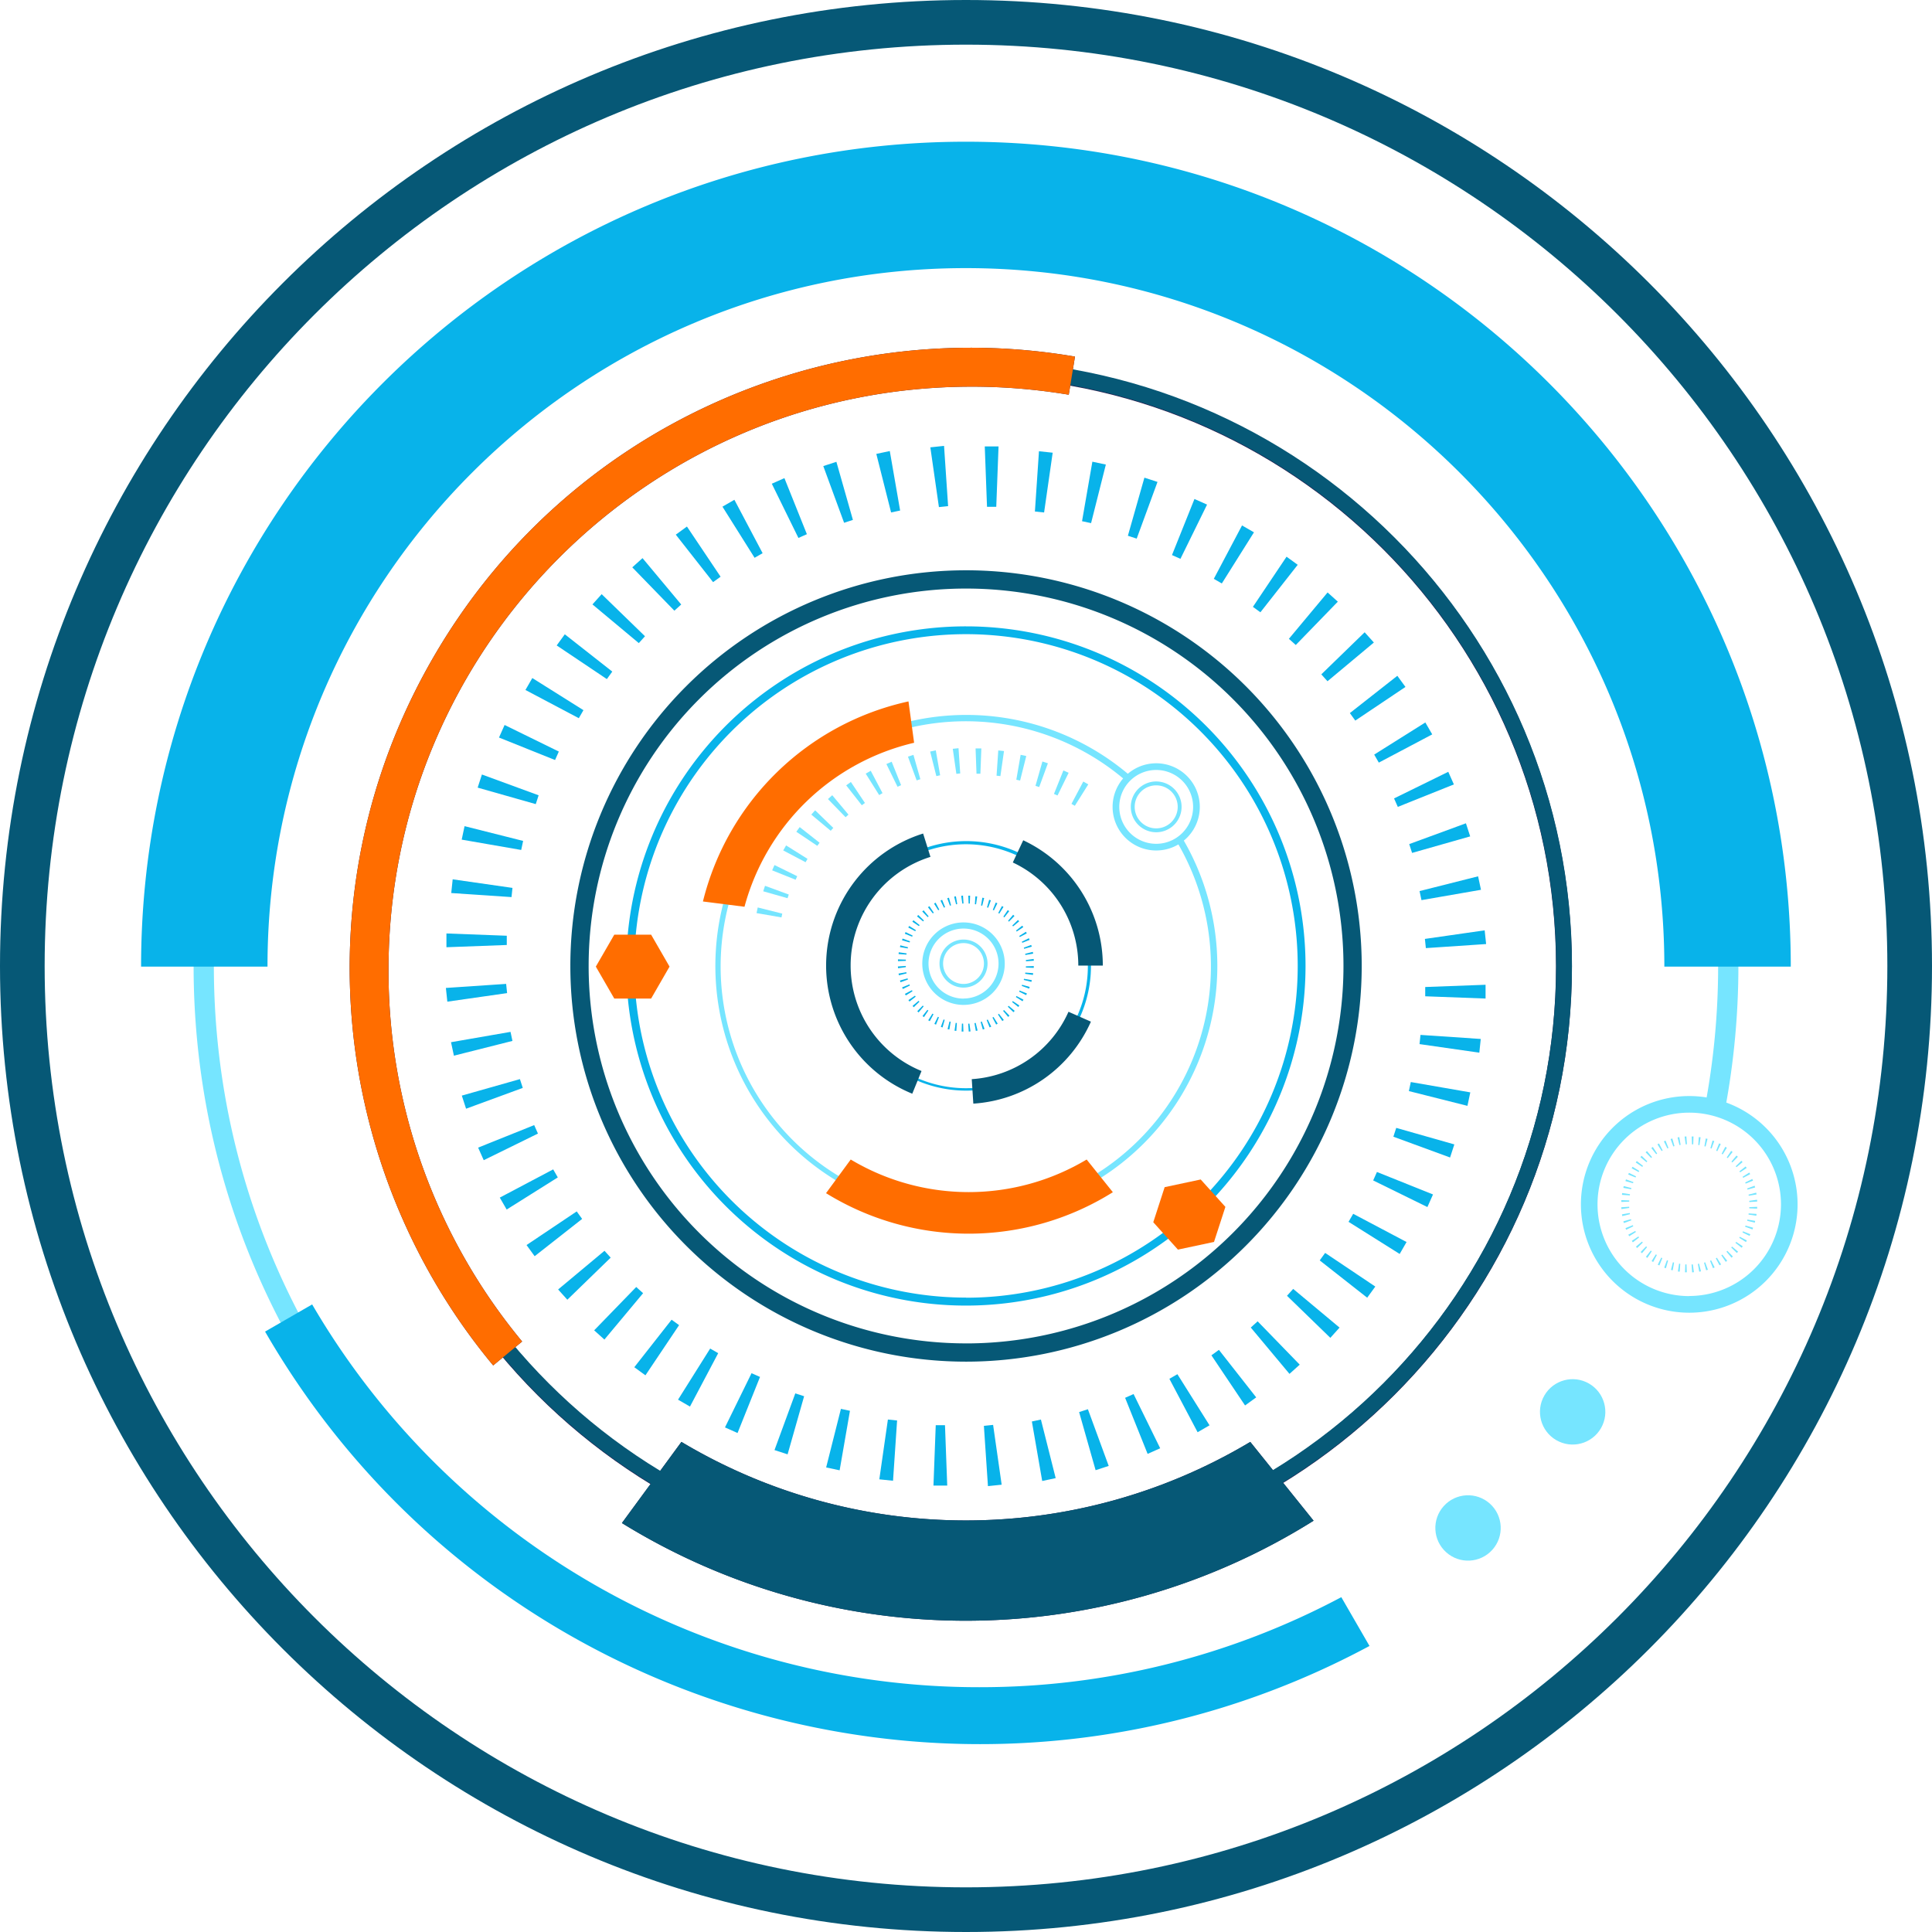 <svg preserveAspectRatio="none" id="Layer_1" data-name="Layer 1" xmlns="http://www.w3.org/2000/svg" viewBox="0 0 662 662"><defs><style>.cls-1{fill:#76e5ff}.cls-2{fill:#065876}.cls-3{fill:#08b3ea}.cls-4{fill:#251d4f}.cls-5{fill:#ff6d00}</style></defs><path class="cls-1" d="M956.48 611.49a37.12 37.12 0 1037.12 37.12 37.12 37.12 0 00-37.12-37.12zm0 68.55a31.43 31.43 0 1131.43-31.43A31.43 31.43 0 01956.48 680z" transform="translate(-377.66 -235.93)"/><path class="cls-2" d="M708.66 235.93c-182.81 0-331 148.19-331 331s148.19 331 331 331 331-148.2 331-331-148.19-331-331-331zm0 646.7c-174.36 0-315.7-141.34-315.7-315.7s141.34-315.7 315.7-315.7 315.7 141.34 315.7 315.7-141.36 315.7-315.7 315.7z" transform="translate(-377.66 -235.93)"/><path class="cls-2" d="M708.66 431.34a135.58 135.58 0 10135.59 135.59 135.58 135.58 0 00-135.59-135.59zm0 264.9A129.32 129.32 0 11838 566.93a129.32 129.32 0 01-129.34 129.32z" transform="translate(-377.66 -235.93)"/><path class="cls-1" d="M342.79 265.93l-1.32-.14.59-8.65 1.96.21-1.23 8.58zM349.54 267.45l-1.3-.27 1.48-8.54 1.93.41-2.11 8.4zM356.08 269.68l-1.27-.41 2.37-8.34 1.88.61-2.98 8.14zM362.36 272.57l-1.22-.53 3.23-8.05 1.8.81-3.81 7.77zM368.29 276.11l-1.15-.66 4.05-7.66 1.71.98-4.61 7.34zM268.04 313.05l-.27 1.3-8.54-1.48.41-1.93 8.4 2.11zM270.27 306.51l-.41 1.26-8.34-2.37.61-1.88 8.14 2.99zM273.16 300.23l-.54 1.22-8.04-3.23.8-1.81 7.78 3.82zM276.7 294.29l-.67 1.15-7.66-4.04.99-1.72 7.34 4.61zM280.83 288.76l-.78 1.07-7.19-4.83 1.16-1.6 6.81 5.36zM285.53 283.68l-.89.99-6.65-5.55 1.32-1.47 6.22 6.03zM290.73 279.13l-.99.89-6.04-6.22 1.47-1.32 5.56 6.65zM296.37 275.14l-1.07.78-5.35-6.81 1.6-1.17 4.82 7.2zM302.4 271.77l-1.15.66-4.61-7.34 1.72-.98 4.04 7.66zM308.76 269.04l-1.22.54-3.82-7.78 1.81-.8 3.23 8.04zM315.36 266.99l-1.27.41-2.98-8.13 1.88-.61 2.37 8.33zM322.14 265.65l-1.3.28-2.12-8.41 1.93-.41 1.49 8.54zM328.44 256.37l-1.97.21 1.23 8.58 1.32-.14-.58-8.65zM334.28 256.45l.32 8.66h1.33l.33-8.66h-1.98zM582.32 392.37l-.41-.04.18-2.7.62.06-.39 2.68zM584.42 392.85l-.4-.09.46-2.66.61.13-.67 2.62zM586.47 393.55l-.4-.13.74-2.61.59.19-.93 2.55zM588.43 394.45l-.38-.17 1-2.51.57.25-1.19 2.43zM590.28 395.55l-.36-.21 1.26-2.39.54.31-1.44 2.29zM592.01 396.84l-.34-.24 1.51-2.25.5.37-1.67 2.12zM593.59 398.31l-.31-.28 1.74-2.08.46.42-1.89 1.94zM595.01 399.93l-.27-.31 1.94-1.88.41.46-2.08 1.73zM596.26 401.69l-.25-.33 2.13-1.67.36.5-2.24 1.5zM597.31 403.58l-.21-.36 2.29-1.44.31.53-2.39 1.27zM598.16 405.56l-.17-.38 2.43-1.19.25.56-2.51 1.01zM598.8 407.62l-.13-.39 2.54-.94.19.59-2.6.74zM599.22 409.73l-.09-.4 2.63-.66.13.6-2.67.46zM599.37 411.47l.05.41 2.7-.18-.07-.61-2.68.38zM599.39 413.63v.41l2.7.1v-.62l-2.7.11zM599.13 416.18l.05-.41 2.7.18-.07.62-2.68-.39zM598.66 418.29l.08-.41 2.67.46-.13.61-2.62-.66zM597.96 420.33l.13-.39 2.6.73-.19.59-2.54-.93zM597.06 422.29l.17-.38 2.51 1.01-.25.56-2.43-1.19zM595.96 424.14l.2-.36 2.39 1.27-.3.53-2.29-1.44zM594.66 425.87l.25-.33 2.24 1.5-.36.5-2.13-1.67zM593.2 427.45l.28-.31 2.07 1.74-.41.46-1.94-1.89zM591.58 428.88l.3-.28 1.89 1.94-.46.41-1.73-2.07zM589.81 430.12l.34-.24 1.67 2.12-.5.37-1.51-2.25zM587.93 431.17l.36-.21 1.44 2.3-.53.3-1.27-2.39zM585.95 432.02l.38-.16 1.19 2.42-.56.26-1.01-2.52zM583.89 432.66l.39-.12.93 2.53-.58.2-.74-2.61zM581.77 433.08l.41-.08.66 2.62-.6.13-.47-2.67zM579.62 433.28l.19 2.7.61-.07-.38-2.67-.42.04zM577.47 433.25l-.1 2.7h.61l-.1-2.7h-.41zM575.33 433l.41.04-.19 2.7-.61-.07.39-2.67zM573.22 432.52l.41.09-.47 2.66-.6-.13.66-2.62zM571.18 431.82l.39.13-.74 2.61-.58-.2.93-2.54zM569.22 430.92l.38.17-1.01 2.51-.56-.25 1.19-2.43zM567.37 429.82l.36.2-1.27 2.4-.53-.31 1.44-2.29zM565.64 428.52l.33.25-1.5 2.25-.5-.37 1.67-2.13zM564.05 427.06l.31.28-1.73 2.07-.46-.41 1.88-1.94zM562.63 425.44l.28.31-1.94 1.88-.42-.46 2.08-1.73zM561.39 423.68l.24.33-2.13 1.67-.36-.5 2.25-1.5zM560.33 421.79l.21.36-2.29 1.44-.31-.53 2.39-1.27zM559.48 419.81l.17.38-2.43 1.19-.25-.56 2.51-1.01zM558.84 417.75l.13.39-2.54.94-.19-.59 2.6-.74zM558.42 415.63l.09.41-2.62.66-.13-.6 2.66-.47zM555.53 413.67l.06.61 2.68-.38-.04-.41-2.7.18zM555.55 411.84l2.71-.1v-.41l-2.71-.1v.61zM558.51 409.19l-.04.41-2.7-.18.06-.62 2.68.39zM558.99 407.08l-.09.41-2.66-.47.13-.6 2.62.66zM559.68 405.04l-.13.39-2.6-.74.19-.58 2.54.93zM560.59 403.08l-.17.38-2.51-1.01.25-.56 2.43 1.19zM561.69 401.23l-.21.36-2.39-1.27.31-.53 2.29 1.44zM562.98 399.5l-.24.33-2.25-1.5.36-.5 2.13 1.67zM564.45 397.92l-.28.31-2.08-1.74.41-.46 1.95 1.89zM566.07 396.49l-.31.28-1.88-1.94.46-.41 1.73 2.07zM567.83 395.25l-.33.24-1.67-2.12.5-.37 1.5 2.25zM569.71 394.19l-.35.21-1.44-2.29.53-.3 1.26 2.38zM571.7 393.35l-.38.16-1.19-2.42.56-.26 1.01 2.52zM573.76 392.71l-.4.12-.93-2.53.59-.2.74 2.61zM575.87 392.29l-.4.08-.66-2.62.6-.13.46 2.67zM577.84 389.39l-.61.06.38 2.68.41-.04-.18-2.7zM579.66 389.42l.1 2.7h.42l.1-2.7h-.62z"/><path class="cls-3" d="M334.45 309.87l-.41-.05.18-2.69.62.06-.39 2.68zM336.56 310.34l-.41-.08.46-2.67.61.13-.66 2.62zM338.6 311.04l-.4-.13.74-2.6.59.19-.93 2.54zM340.56 311.94l-.38-.17 1.01-2.51.56.25-1.19 2.43zM342.41 313.05l-.36-.21 1.27-2.39.53.31-1.44 2.29zM344.14 314.34l-.34-.25 1.51-2.24.5.36-1.67 2.13zM345.72 315.8l-.3-.28 1.73-2.07.46.41-1.89 1.94zM347.14 317.43l-.27-.31 1.94-1.89.41.46-2.08 1.74zM348.39 319.19l-.24-.34 2.12-1.67.37.5-2.25 1.51zM349.44 321.07l-.2-.36 2.29-1.44.3.54-2.39 1.26zM350.29 323.05l-.16-.38 2.42-1.19.25.57-2.51 1zM350.93 325.11l-.12-.39 2.53-.93.2.58-2.61.74zM351.35 327.23l-.08-.41 2.62-.66.13.61-2.67.46zM351.51 328.96l.04.42 2.7-.19-.07-.61-2.67.38zM351.52 331.12v.41l2.7.11v-.62l-2.7.1zM351.27 333.68l.04-.42 2.7.19-.07.61-2.67-.38zM350.79 335.78l.09-.4 2.66.46-.13.6-2.62-.66zM350.1 337.82l.12-.39 2.6.74-.19.59-2.53-.94zM349.19 339.78l.17-.38 2.51 1.01-.25.57-2.43-1.2zM348.09 341.64l.2-.36 2.4 1.26-.31.54-2.29-1.44zM346.8 343.36l.24-.33 2.25 1.51-.37.5-2.12-1.68zM345.33 344.95l.28-.31 2.08 1.73-.42.46-1.94-1.88zM343.71 346.37l.31-.28 1.88 1.94-.46.41-1.73-2.07zM341.95 347.61l.33-.24 1.67 2.13-.5.36-1.5-2.25zM340.06 348.67l.36-.21 1.44 2.29-.53.31-1.27-2.39zM338.08 349.52l.38-.17 1.19 2.43-.56.25-1.01-2.51zM336.02 350.16l.4-.13.93 2.54-.59.19-.74-2.6zM333.9 350.58l.41-.09.66 2.62-.6.13-.47-2.66zM331.75 350.77l.19 2.7.61-.06-.38-2.68-.42.04zM329.6 350.74l-.1 2.71h.62l-.11-2.71h-.41zM327.46 350.49l.41.04-.18 2.7-.62-.06.39-2.68zM325.35 350.01l.41.09-.46 2.66-.61-.12.66-2.63zM323.31 349.32l.39.13-.74 2.6-.58-.19.93-2.54zM321.35 348.41l.38.17-1.01 2.51-.56-.25 1.19-2.43zM319.5 347.31l.36.21-1.27 2.39-.53-.31 1.44-2.29zM317.77 346.02l.34.24-1.51 2.25-.5-.36 1.67-2.13zM316.19 344.56l.3.27-1.73 2.08-.46-.41 1.89-1.94zM314.76 342.93l.28.31-1.94 1.89-.41-.46 2.07-1.74zM313.52 341.17l.24.34-2.12 1.67-.37-.5 2.25-1.51zM312.47 339.29l.2.36-2.29 1.44-.31-.54 2.4-1.26zM311.62 337.31l.16.37-2.42 1.2-.25-.57 2.51-1zM310.98 335.24l.12.4-2.54.93-.19-.59 2.61-.74zM310.56 333.13l.08.4-2.62.66-.13-.6 2.67-.46zM307.66 331.16l.07.61 2.67-.38-.04-.41-2.7.18zM307.69 329.34l2.7-.1v-.42l-2.7-.1v.62zM310.64 326.68l-.04.41-2.7-.18.06-.61 2.68.38zM311.12 324.58l-.09.4-2.66-.46.13-.6 2.62.66zM311.81 322.53l-.12.4-2.61-.74.19-.59 2.54.93zM312.72 320.57l-.17.38-2.51-1 .25-.57 2.43 1.19zM313.82 318.72l-.2.36-2.4-1.26.31-.54 2.29 1.44zM315.11 316.99l-.24.34-2.25-1.51.37-.5 2.12 1.67zM316.58 315.41l-.28.31-2.08-1.74.42-.46 1.94 1.89zM318.2 313.99l-.31.27-1.88-1.94.46-.41 1.73 2.08zM319.96 312.74l-.33.25-1.67-2.13.5-.36 1.5 2.24zM321.85 311.69l-.36.21-1.44-2.29.53-.31 1.27 2.39zM323.83 310.84l-.38.17-1.19-2.43.56-.25 1.01 2.51zM325.89 310.2l-.39.13-.94-2.54.59-.19.74 2.6zM328 309.78l-.4.09-.66-2.63.6-.12.46 2.66zM329.97 306.88l-.61.07.38 2.68.41-.05-.18-2.7zM331.79 306.91l.11 2.7h.41l.1-2.7h-.62z"/><path class="cls-1" d="M773.83 497.47a14.94 14.94 0 1014.94 14.94 14.94 14.94 0 00-14.94-14.94zm0 27.59a12.65 12.65 0 1112.65-12.65 12.65 12.65 0 01-12.65 12.65z" transform="translate(-377.66 -235.93)"/><path class="cls-1" d="M773.83 503.7a8.7 8.7 0 108.7 8.7 8.7 8.7 0 00-8.7-8.7zm0 16.07a7.37 7.37 0 117.37-7.37 7.37 7.37 0 01-7.37 7.37zM707.81 552a14.13 14.13 0 1014.13 14.13A14.13 14.13 0 00707.81 552zm0 26.1a12 12 0 1112-12 12 12 0 01-12 11.97z" transform="translate(-377.66 -235.93)"/><path class="cls-1" d="M707.81 557.87a8.23 8.23 0 108.23 8.23 8.23 8.23 0 00-8.23-8.23zm0 15.21a7 7 0 117-7 7 7 0 01-7 7z" transform="translate(-377.66 -235.93)"/><path class="cls-3" d="M357.76 175.6l-3.15-.33 1.39-20.65 4.7.5-2.94 20.48zM373.86 179.25l-3.1-.66 3.54-20.39 4.62.98-5.06 20.07zM389.49 184.56l-3.02-.98 5.66-19.91 4.49 1.46-7.13 19.43zM404.48 191.48l-2.9-1.29 7.7-19.21 4.32 1.92-9.12 18.58zM418.66 199.92l-2.75-1.58 9.67-18.3 4.09 2.36-11.01 17.52zM431.88 209.8l-2.57-1.86 11.53-17.19 3.82 2.78-12.78 16.27zM444 221.01l-2.36-2.12L454.9 203l3.51 3.16L444 221.01zM454.87 233.43l-2.12-2.36 14.85-14.42 3.16 3.51-15.89 13.27zM464.39 246.91l-1.86-2.57 16.27-12.78 2.78 3.82-17.19 11.53zM472.45 261.31l-1.58-2.75 17.52-11.01 2.36 4.09-18.3 9.67zM478.96 276.48l-1.29-2.9 18.58-9.12 1.92 4.32-19.21 7.7zM483.85 292.25l-.98-3.02 19.43-7.13 1.46 4.49-19.91 5.66zM487.07 308.43l-.66-3.1 20.06-5.06.99 4.62-20.39 3.54zM488.24 321.72l.33 3.15 20.65-1.39-.5-4.7-20.48 2.94zM488.35 338.2v3.18l20.68.77v-4.72l-20.68.77zM486.4 357.76l.33-3.15 20.65 1.39-.49 4.7-20.49-2.94zM482.75 373.86l.66-3.1 20.39 3.54-.98 4.62-20.07-5.06zM477.44 389.49l.98-3.02 19.91 5.66-1.46 4.49-19.43-7.13zM470.52 404.48l1.29-2.9 19.21 7.7-1.92 4.32-18.58-9.12zM462.08 418.66l1.59-2.75 18.29 9.67-2.36 4.09-17.52-11.01zM452.2 431.88l1.86-2.57 17.19 11.53-2.78 3.82-16.27-12.78zM440.99 444l2.12-2.36L459 454.9l-3.16 3.51L440.99 444zM428.58 454.88l2.35-2.13 14.42 14.85-3.51 3.16-13.26-15.88zM415.09 464.4l2.57-1.87 12.78 16.28-3.82 2.77-11.53-17.18zM400.69 472.45l2.75-1.58 11.01 17.52-4.09 2.36-9.67-18.3zM385.52 478.96l2.9-1.29 9.12 18.58-4.31 1.92-7.71-19.21zM369.76 483.85l3.01-.98 7.13 19.43-4.49 1.46-5.65-19.91zM353.57 487.07l3.1-.66 5.06 20.07-4.62.98-3.54-20.39zM337.13 488.57l1.39 20.65 4.7-.49-2.93-20.49-3.16.33zM320.63 488.35l-.78 20.68h4.72l-.77-20.68h-3.17zM304.24 486.4l3.15.33-1.39 20.65-4.7-.49 2.94-20.49zM288.14 482.75l3.1.66-3.54 20.39-4.62-.98 5.06-20.07zM272.51 477.44l3.02.98-5.66 19.91-4.49-1.46 7.13-19.43zM257.52 470.52l2.9 1.29-7.7 19.21-4.31-1.92 9.11-18.58zM243.34 462.08l2.75 1.59-9.67 18.29-4.09-2.36 11.01-17.52zM230.12 452.2l2.57 1.86-11.53 17.19-3.82-2.77 12.78-16.28zM218 440.99l2.36 2.12L207.1 459l-3.51-3.16L218 440.99zM207.13 428.58l2.12 2.35-14.85 14.42-3.16-3.51 15.89-13.26zM197.61 415.09l1.86 2.57-16.27 12.78-2.78-3.82 17.19-11.53zM189.55 400.69l1.58 2.75-17.52 11.01-2.36-4.09 18.3-9.67zM183.04 385.52l1.29 2.9-18.58 9.12-1.92-4.31 19.21-7.71zM178.15 369.76l.98 3.01-19.43 7.13-1.46-4.49 19.91-5.65zM174.93 353.57l.66 3.1-20.06 5.06-.99-4.62 20.39-3.54zM152.78 338.52l.5 4.7 20.48-2.93-.33-3.16-20.65 1.39zM152.97 324.57l20.68-.77v-3.17l-20.68-.78v4.72zM175.6 304.24l-.33 3.15-20.65-1.39.49-4.7 20.49 2.94zM179.25 288.14l-.66 3.1-20.39-3.54.98-4.62 20.07 5.06zM184.56 272.51l-.98 3.02-19.91-5.65 1.46-4.5 19.43 7.13zM191.48 257.52l-1.29 2.9-19.21-7.7 1.92-4.31 18.58 9.11zM199.92 243.34l-1.59 2.75-18.29-9.67 2.36-4.09 17.52 11.01zM209.8 230.12l-1.86 2.57-17.19-11.53 2.78-3.82 16.27 12.78zM221.01 218.01l-2.12 2.35L203 207.1l3.16-3.51 14.85 14.42zM233.42 207.13l-2.35 2.12-14.42-14.85 3.51-3.16 13.26 15.89zM246.91 197.61l-2.57 1.86-12.78-16.27 3.82-2.78 11.53 17.19zM261.31 189.55l-2.75 1.58-11.01-17.52 4.09-2.36 9.67 18.3zM276.48 183.04l-2.9 1.29-9.12-18.58 4.32-1.92 7.7 19.21zM292.25 178.15l-3.02.98-7.13-19.43 4.49-1.46 5.66 19.91zM308.43 174.94l-3.1.65-5.06-20.06 4.62-.98 3.54 20.39zM323.48 152.78l-4.7.5 2.94 20.48 3.15-.33-1.39-20.65zM337.43 152.97l.77 20.68h3.17l.78-20.68h-4.72z"/><path class="cls-4" d="M708.62 359.48c-114.68 0-207.65 93-207.65 207.65s93 207.65 207.65 207.65 207.65-93 207.65-207.65-92.97-207.65-207.65-207.65zm0 409.87c-111.68 0-202.21-90.53-202.21-202.21s90.53-202.21 202.21-202.21 202.21 90.53 202.21 202.21-90.54 202.21-202.21 202.21z" transform="translate(-377.66 -235.93)"/><path class="cls-4" d="M806.07 730a189.93 189.93 0 01-194.92 0l-20.39 27.8a224.23 224.23 0 00237-.8zM526 461.43c-45.79 79.31-34.67 175.84 20.65 242.36l9.92-8.19a199.05 199.05 0 01-45.79-127.31c0-110.39 89.49-199.87 199.87-199.87a201.15 201.15 0 0133.22 2.76l2.13-13.06c-85.19-14.6-174.28 24.05-220 103.31z" transform="translate(-377.66 -235.93)"/><path class="cls-2" d="M708.66 359.27C594 359.27 501 452.24 501 566.93s93 207.65 207.65 207.65 207.65-93 207.65-207.65-92.95-207.66-207.64-207.66zm0 409.87c-111.68 0-202.21-90.53-202.21-202.21S597 364.72 708.66 364.72s202.21 90.53 202.21 202.21-90.53 202.21-202.21 202.21z" transform="translate(-377.66 -235.93)"/><path class="cls-2" d="M806.07 730a189.93 189.93 0 01-194.92 0l-20.39 27.8a224.23 224.23 0 00237-.8z" transform="translate(-377.66 -235.93)"/><path class="cls-5" d="M526 461.43c-45.79 79.31-34.67 175.84 20.65 242.36l9.92-8.19a199.05 199.05 0 01-45.79-127.31c0-110.39 89.49-199.87 199.87-199.87a201.15 201.15 0 0133.22 2.76l2.13-13.06c-85.19-14.6-174.28 24.05-220 103.31z" transform="translate(-377.66 -235.93)"/><path class="cls-1" d="M699.87 825.37v-.89c-138.26-4.64-248.93-118.16-248.93-257.55 0-142.33 115.38-257.72 257.72-257.72s257.72 115.38 257.72 257.72a259 259 0 01-4.65 48.9h7.06a266.06 266.06 0 004.53-48.9c0-146.16-118.49-264.65-264.65-264.65S444 420.76 444 566.93s118.5 264.65 264.66 264.65a265.55 265.55 0 0057.17-6.21h-66z" transform="translate(-377.66 -235.93)"/><path class="cls-3" d="M708.62 327.8c132.18 0 239.33 107.2 239.33 239.34h43.32c0-156.11-126.55-282.65-282.65-282.65S426 411 426 567.14h43.32C469.28 435 576.44 327.8 708.62 327.8zM713.17 814.05a264.53 264.53 0 01-228.55-131.16l-16.13 9.31c76.58 132.64 244.43 179.72 378.43 107.72l-9.66-16.72a263.47 263.47 0 01-124.09 30.85z" transform="translate(-377.66 -235.93)"/><circle class="cls-1" cx="916.52" cy="719.69" r="11.2" transform="rotate(-60 523.387 928.787)"/><circle class="cls-1" cx="880.68" cy="759.49" r="11.2" transform="rotate(-48 426.891 1065.64)"/><path class="cls-3" d="M708.66 450.55A116.37 116.37 0 10825 566.93a116.37 116.37 0 00-116.34-116.38zm0 230a113.66 113.66 0 11113.66-113.62 113.66 113.66 0 01-113.66 113.66z" transform="translate(-377.66 -235.93)"/><path class="cls-5" d="M210.48 342.15l-6.32-10.94 6.32-10.94h12.63l6.31 10.94-6.31 10.94h-12.63zM395.17 418.8l3.9-12.02 12.35-2.63 8.46 9.39-3.9 12.01-12.36 2.63-8.45-9.38z"/><path class="cls-1" d="M780.82 524.2a84 84 0 11-17.41-20.77l1.9-1.34a86 86 0 1017.32 20.74z" transform="translate(-377.66 -235.93)"/><path class="cls-5" d="M632.76 546.63a78.77 78.77 0 0158.12-56.19l-1.93-14.17a93 93 0 00-70.43 68.55z" transform="translate(-377.66 -235.93)"/><path class="cls-3" d="M744.56 545.68a41.79 41.79 0 11-8.66-10.33l.95-.67a42.75 42.75 0 108.61 10.32z" transform="translate(-377.66 -235.93)"/><path class="cls-2" d="M743.78 582.61a39 39 0 01-33.15 23.09l.54 8.39A47.42 47.42 0 00751.46 586zM748.15 541.35a47.42 47.42 0 00-19.88-17.5l-3.57 7.61a39 39 0 0122.44 35.32h8.4a47.42 47.42 0 00-7.39-25.43M669.13 566.77a39 39 0 0127.35-37.23l-2.51-8a47.41 47.41 0 00-3.72 89.15l3.17-7.78a39 39 0 01-24.29-36.13" transform="translate(-377.66 -235.93)"/><path class="cls-5" d="M750 633.24a78.76 78.76 0 01-80.84 0l-8.46 11.53a93 93 0 0098.28-.33z" transform="translate(-377.66 -235.93)"/></svg>
